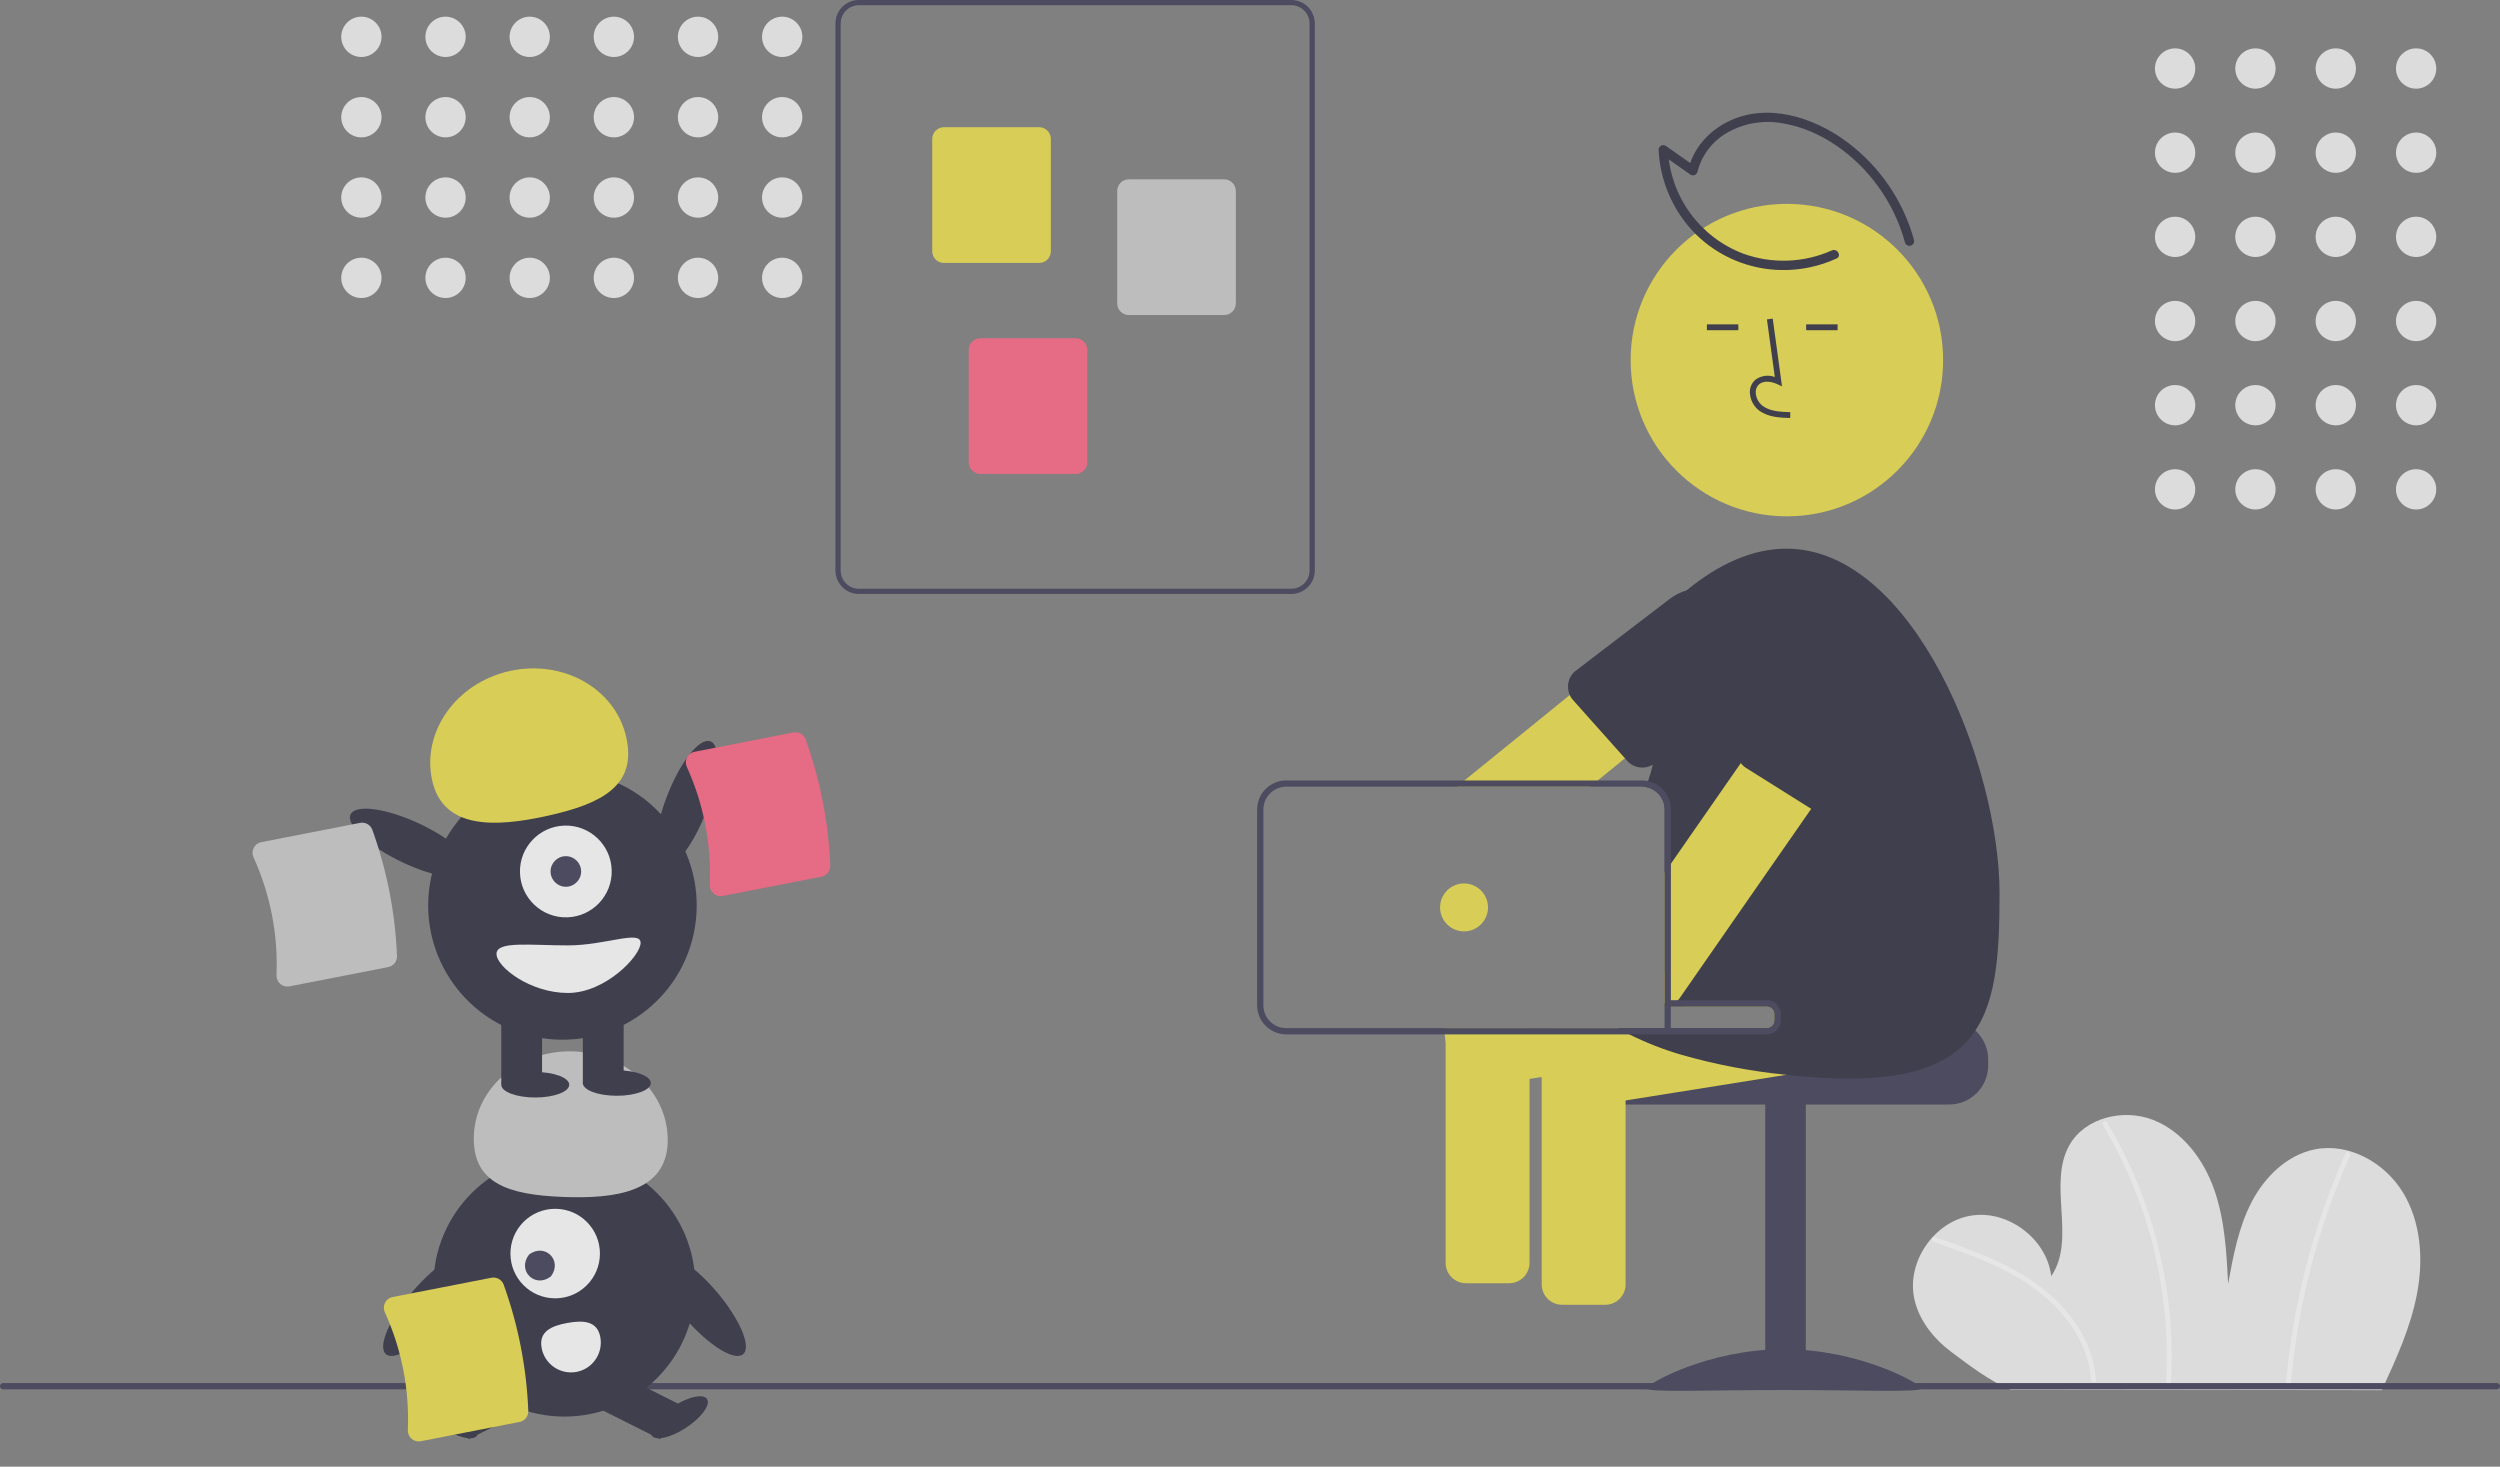 <svg width="75" height="44" viewBox="0 0 75 44" fill="none" xmlns="http://www.w3.org/2000/svg">
<rect x="0" y="0" width="75" height="44" fill="#808080" stroke="none"/>
<g opacity="0.8" clip-path="url(#clip0)">
<path d="M72.484 2.66C72.818 2.66 73.088 2.39 73.088 2.056C73.088 1.722 72.818 1.451 72.484 1.451C72.15 1.451 71.879 1.722 71.879 2.056C71.879 2.39 72.15 2.66 72.484 2.66Z" fill="#F2F2F2"/>
<path d="M70.073 2.66C70.407 2.66 70.678 2.39 70.678 2.056C70.678 1.722 70.407 1.451 70.073 1.451C69.739 1.451 69.469 1.722 69.469 2.056C69.469 2.39 69.739 2.66 70.073 2.66Z" fill="#F2F2F2"/>
<path d="M67.663 2.66C67.997 2.66 68.268 2.39 68.268 2.056C68.268 1.722 67.997 1.451 67.663 1.451C67.329 1.451 67.058 1.722 67.058 2.056C67.058 2.39 67.329 2.66 67.663 2.66Z" fill="#F2F2F2"/>
<path d="M65.253 2.66C65.587 2.66 65.858 2.39 65.858 2.056C65.858 1.722 65.587 1.451 65.253 1.451C64.919 1.451 64.648 1.722 64.648 2.056C64.648 2.39 64.919 2.66 65.253 2.66Z" fill="#F2F2F2"/>
<path d="M72.484 5.185C72.818 5.185 73.088 4.915 73.088 4.581C73.088 4.247 72.818 3.976 72.484 3.976C72.15 3.976 71.879 4.247 71.879 4.581C71.879 4.915 72.15 5.185 72.484 5.185Z" fill="#F2F2F2"/>
<path d="M70.073 5.185C70.407 5.185 70.678 4.915 70.678 4.581C70.678 4.247 70.407 3.976 70.073 3.976C69.739 3.976 69.469 4.247 69.469 4.581C69.469 4.915 69.739 5.185 70.073 5.185Z" fill="#F2F2F2"/>
<path d="M67.663 5.185C67.997 5.185 68.268 4.915 68.268 4.581C68.268 4.247 67.997 3.976 67.663 3.976C67.329 3.976 67.058 4.247 67.058 4.581C67.058 4.915 67.329 5.185 67.663 5.185Z" fill="#F2F2F2"/>
<path d="M65.253 5.185C65.587 5.185 65.858 4.915 65.858 4.581C65.858 4.247 65.587 3.976 65.253 3.976C64.919 3.976 64.648 4.247 64.648 4.581C64.648 4.915 64.919 5.185 65.253 5.185Z" fill="#F2F2F2"/>
<path d="M72.484 7.71C72.818 7.71 73.088 7.439 73.088 7.105C73.088 6.771 72.818 6.501 72.484 6.501C72.15 6.501 71.879 6.771 71.879 7.105C71.879 7.439 72.15 7.71 72.484 7.71Z" fill="#F2F2F2"/>
<path d="M70.073 7.71C70.407 7.71 70.678 7.439 70.678 7.105C70.678 6.771 70.407 6.501 70.073 6.501C69.739 6.501 69.469 6.771 69.469 7.105C69.469 7.439 69.739 7.71 70.073 7.71Z" fill="#F2F2F2"/>
<path d="M67.663 7.71C67.997 7.71 68.268 7.439 68.268 7.105C68.268 6.771 67.997 6.501 67.663 6.501C67.329 6.501 67.058 6.771 67.058 7.105C67.058 7.439 67.329 7.71 67.663 7.71Z" fill="#F2F2F2"/>
<path d="M65.253 7.71C65.587 7.71 65.858 7.439 65.858 7.105C65.858 6.771 65.587 6.501 65.253 6.501C64.919 6.501 64.648 6.771 64.648 7.105C64.648 7.439 64.919 7.71 65.253 7.71Z" fill="#F2F2F2"/>
<path d="M72.484 10.235C72.818 10.235 73.088 9.965 73.088 9.631C73.088 9.297 72.818 9.026 72.484 9.026C72.15 9.026 71.879 9.297 71.879 9.631C71.879 9.965 72.15 10.235 72.484 10.235Z" fill="#F2F2F2"/>
<path d="M70.073 10.235C70.407 10.235 70.678 9.965 70.678 9.631C70.678 9.297 70.407 9.026 70.073 9.026C69.739 9.026 69.469 9.297 69.469 9.631C69.469 9.965 69.739 10.235 70.073 10.235Z" fill="#F2F2F2"/>
<path d="M67.663 10.235C67.997 10.235 68.268 9.965 68.268 9.631C68.268 9.297 67.997 9.026 67.663 9.026C67.329 9.026 67.058 9.297 67.058 9.631C67.058 9.965 67.329 10.235 67.663 10.235Z" fill="#F2F2F2"/>
<path d="M65.253 10.235C65.587 10.235 65.858 9.965 65.858 9.631C65.858 9.297 65.587 9.026 65.253 9.026C64.919 9.026 64.648 9.297 64.648 9.631C64.648 9.965 64.919 10.235 65.253 10.235Z" fill="#F2F2F2"/>
<path d="M72.484 12.76C72.818 12.76 73.088 12.489 73.088 12.155C73.088 11.821 72.818 11.551 72.484 11.551C72.15 11.551 71.879 11.821 71.879 12.155C71.879 12.489 72.15 12.76 72.484 12.76Z" fill="#F2F2F2"/>
<path d="M70.073 12.76C70.407 12.76 70.678 12.489 70.678 12.155C70.678 11.821 70.407 11.551 70.073 11.551C69.739 11.551 69.469 11.821 69.469 12.155C69.469 12.489 69.739 12.76 70.073 12.76Z" fill="#F2F2F2"/>
<path d="M67.663 12.76C67.997 12.76 68.268 12.489 68.268 12.155C68.268 11.821 67.997 11.551 67.663 11.551C67.329 11.551 67.058 11.821 67.058 12.155C67.058 12.489 67.329 12.76 67.663 12.76Z" fill="#F2F2F2"/>
<path d="M65.253 12.76C65.587 12.76 65.858 12.489 65.858 12.155C65.858 11.821 65.587 11.551 65.253 11.551C64.919 11.551 64.648 11.821 64.648 12.155C64.648 12.489 64.919 12.76 65.253 12.76Z" fill="#F2F2F2"/>
<path d="M72.484 15.285C72.818 15.285 73.088 15.014 73.088 14.68C73.088 14.346 72.818 14.076 72.484 14.076C72.15 14.076 71.879 14.346 71.879 14.68C71.879 15.014 72.15 15.285 72.484 15.285Z" fill="#F2F2F2"/>
<path d="M70.073 15.285C70.407 15.285 70.678 15.014 70.678 14.68C70.678 14.346 70.407 14.076 70.073 14.076C69.739 14.076 69.469 14.346 69.469 14.68C69.469 15.014 69.739 15.285 70.073 15.285Z" fill="#F2F2F2"/>
<path d="M67.663 15.285C67.997 15.285 68.268 15.014 68.268 14.68C68.268 14.346 67.997 14.076 67.663 14.076C67.329 14.076 67.058 14.346 67.058 14.68C67.058 15.014 67.329 15.285 67.663 15.285Z" fill="#F2F2F2"/>
<path d="M65.253 15.285C65.587 15.285 65.858 15.014 65.858 14.68C65.858 14.346 65.587 14.076 65.253 14.076C64.919 14.076 64.648 14.346 64.648 14.68C64.648 15.014 64.919 15.285 65.253 15.285Z" fill="#F2F2F2"/>
<path d="M71.454 41.704C71.891 40.761 72.327 39.804 72.516 38.783C72.706 37.761 72.626 36.652 72.084 35.766C71.541 34.88 70.473 34.279 69.453 34.479C68.615 34.644 67.943 35.303 67.549 36.06C67.156 36.818 66.998 37.672 66.844 38.511C66.795 37.557 66.743 36.588 66.426 35.687C66.109 34.786 65.485 33.947 64.596 33.598C63.706 33.249 62.55 33.523 62.081 34.356C61.421 35.528 62.296 37.173 61.537 38.284C61.407 37.169 60.241 36.289 59.134 36.468C58.026 36.647 57.198 37.85 57.426 38.949C57.561 39.603 58.007 40.159 58.541 40.56C59.074 40.962 59.694 41.428 60.307 41.691L71.454 41.704Z" fill="#F2F2F2"/>
<path d="M58.007 37.256C58.887 37.563 59.775 37.874 60.578 38.355C61.298 38.786 61.939 39.366 62.344 40.109C62.566 40.508 62.697 40.95 62.73 41.405C62.736 41.5 62.885 41.501 62.879 41.405C62.827 40.558 62.414 39.782 61.842 39.169C61.215 38.497 60.403 38.037 59.564 37.681C59.066 37.47 58.557 37.29 58.047 37.112C57.956 37.08 57.917 37.224 58.007 37.256H58.007Z" fill="white"/>
<path d="M63.082 33.746C63.623 34.646 64.055 35.607 64.372 36.609C64.689 37.61 64.888 38.645 64.967 39.692C65.01 40.278 65.015 40.867 64.981 41.453C64.975 41.549 65.124 41.549 65.13 41.453C65.19 40.395 65.126 39.334 64.939 38.291C64.752 37.248 64.446 36.23 64.025 35.257C63.789 34.711 63.517 34.181 63.211 33.671C63.2 33.654 63.184 33.643 63.165 33.638C63.147 33.633 63.127 33.636 63.11 33.646C63.093 33.656 63.081 33.672 63.076 33.69C63.071 33.709 63.073 33.729 63.082 33.746Z" fill="white"/>
<path d="M70.367 34.6C69.602 36.318 69.064 38.128 68.766 39.985C68.683 40.507 68.618 41.031 68.572 41.557C68.564 41.653 68.713 41.652 68.721 41.557C68.883 39.705 69.283 37.881 69.912 36.131C70.089 35.639 70.283 35.154 70.496 34.676C70.534 34.589 70.406 34.513 70.367 34.6Z" fill="white"/>
<path d="M74.906 41.679H0.094C0.069 41.679 0.045 41.669 0.027 41.652C0.01 41.634 0 41.611 0 41.586C0 41.561 0.01 41.537 0.027 41.52C0.045 41.502 0.069 41.492 0.094 41.492H74.906C74.931 41.492 74.955 41.502 74.973 41.52C74.99 41.537 75 41.561 75 41.586C75 41.611 74.99 41.634 74.973 41.652C74.955 41.669 74.931 41.679 74.906 41.679Z" fill="#3F3D56"/>
<path d="M38.74 17.819H25.767C25.58 17.819 25.401 17.744 25.27 17.613C25.138 17.481 25.064 17.302 25.063 17.116V0.703C25.064 0.517 25.138 0.338 25.27 0.206C25.401 0.074 25.58 0 25.767 0H38.74C38.927 0 39.105 0.074 39.237 0.206C39.369 0.338 39.443 0.517 39.444 0.703V17.116C39.443 17.302 39.369 17.481 39.237 17.613C39.105 17.744 38.927 17.819 38.74 17.819ZM25.767 0.156C25.622 0.156 25.483 0.214 25.38 0.317C25.278 0.419 25.22 0.558 25.22 0.703V17.116C25.22 17.261 25.278 17.4 25.38 17.502C25.483 17.605 25.622 17.662 25.767 17.663H38.74C38.885 17.662 39.024 17.605 39.127 17.502C39.229 17.4 39.287 17.261 39.287 17.116V0.703C39.287 0.558 39.229 0.419 39.127 0.317C39.024 0.214 38.885 0.156 38.74 0.156H25.767Z" fill="#3F3D56"/>
<path d="M31.174 7.889H28.319C28.225 7.889 28.136 7.852 28.07 7.786C28.004 7.72 27.967 7.63 27.967 7.537V4.167C27.967 4.074 28.004 3.985 28.07 3.919C28.136 3.853 28.225 3.816 28.319 3.816H31.174C31.267 3.816 31.357 3.853 31.423 3.919C31.489 3.985 31.526 4.074 31.526 4.167V7.537C31.526 7.63 31.489 7.72 31.423 7.786C31.357 7.852 31.267 7.889 31.174 7.889Z" fill="#EDE04B"/>
<path d="M36.723 9.452H33.868C33.774 9.452 33.685 9.415 33.619 9.349C33.553 9.283 33.516 9.194 33.516 9.1V5.73C33.516 5.637 33.553 5.548 33.619 5.482C33.685 5.416 33.774 5.379 33.868 5.379H36.723C36.817 5.379 36.906 5.416 36.972 5.482C37.038 5.548 37.075 5.637 37.075 5.73V9.1C37.075 9.194 37.038 9.283 36.972 9.349C36.906 9.415 36.817 9.452 36.723 9.452Z" fill="#CCCCCC"/>
<path d="M32.269 14.219H29.413C29.32 14.219 29.23 14.182 29.164 14.116C29.098 14.05 29.061 13.961 29.061 13.868V10.498C29.061 10.404 29.098 10.315 29.164 10.249C29.23 10.183 29.32 10.146 29.413 10.146H32.269C32.362 10.146 32.451 10.183 32.517 10.249C32.583 10.315 32.62 10.404 32.62 10.498V13.868C32.62 13.961 32.583 14.05 32.517 14.116C32.451 14.182 32.362 14.219 32.269 14.219Z" fill="#FF6584"/>
<path d="M10.841 1.71C11.175 1.71 11.446 1.439 11.446 1.105C11.446 0.771 11.175 0.5 10.841 0.5C10.507 0.5 10.237 0.771 10.237 1.105C10.237 1.439 10.507 1.71 10.841 1.71Z" fill="#F2F2F2"/>
<path d="M10.841 4.121C11.175 4.121 11.446 3.85 11.446 3.516C11.446 3.182 11.175 2.911 10.841 2.911C10.507 2.911 10.237 3.182 10.237 3.516C10.237 3.85 10.507 4.121 10.841 4.121Z" fill="#F2F2F2"/>
<path d="M10.841 6.531C11.175 6.531 11.446 6.26 11.446 5.926C11.446 5.592 11.175 5.321 10.841 5.321C10.507 5.321 10.237 5.592 10.237 5.926C10.237 6.26 10.507 6.531 10.841 6.531Z" fill="#F2F2F2"/>
<path d="M10.841 8.941C11.175 8.941 11.446 8.67 11.446 8.336C11.446 8.002 11.175 7.731 10.841 7.731C10.507 7.731 10.237 8.002 10.237 8.336C10.237 8.67 10.507 8.941 10.841 8.941Z" fill="#F2F2F2"/>
<path d="M13.366 1.71C13.7 1.71 13.971 1.439 13.971 1.105C13.971 0.771 13.7 0.5 13.366 0.5C13.032 0.5 12.762 0.771 12.762 1.105C12.762 1.439 13.032 1.71 13.366 1.71Z" fill="#F2F2F2"/>
<path d="M13.366 4.121C13.7 4.121 13.971 3.85 13.971 3.516C13.971 3.182 13.7 2.911 13.366 2.911C13.032 2.911 12.762 3.182 12.762 3.516C12.762 3.85 13.032 4.121 13.366 4.121Z" fill="#F2F2F2"/>
<path d="M13.366 6.531C13.7 6.531 13.971 6.26 13.971 5.926C13.971 5.592 13.7 5.321 13.366 5.321C13.032 5.321 12.762 5.592 12.762 5.926C12.762 6.26 13.032 6.531 13.366 6.531Z" fill="#F2F2F2"/>
<path d="M13.366 8.941C13.7 8.941 13.971 8.67 13.971 8.336C13.971 8.002 13.7 7.731 13.366 7.731C13.032 7.731 12.762 8.002 12.762 8.336C12.762 8.67 13.032 8.941 13.366 8.941Z" fill="#F2F2F2"/>
<path d="M15.891 1.71C16.225 1.71 16.496 1.439 16.496 1.105C16.496 0.771 16.225 0.5 15.891 0.5C15.557 0.5 15.287 0.771 15.287 1.105C15.287 1.439 15.557 1.71 15.891 1.71Z" fill="#F2F2F2"/>
<path d="M15.891 4.121C16.225 4.121 16.496 3.85 16.496 3.516C16.496 3.182 16.225 2.911 15.891 2.911C15.557 2.911 15.287 3.182 15.287 3.516C15.287 3.85 15.557 4.121 15.891 4.121Z" fill="#F2F2F2"/>
<path d="M15.891 6.531C16.225 6.531 16.496 6.26 16.496 5.926C16.496 5.592 16.225 5.321 15.891 5.321C15.557 5.321 15.287 5.592 15.287 5.926C15.287 6.26 15.557 6.531 15.891 6.531Z" fill="#F2F2F2"/>
<path d="M15.891 8.941C16.225 8.941 16.496 8.67 16.496 8.336C16.496 8.002 16.225 7.731 15.891 7.731C15.557 7.731 15.287 8.002 15.287 8.336C15.287 8.67 15.557 8.941 15.891 8.941Z" fill="#F2F2F2"/>
<path d="M18.416 1.71C18.75 1.71 19.021 1.439 19.021 1.105C19.021 0.771 18.75 0.5 18.416 0.5C18.082 0.5 17.811 0.771 17.811 1.105C17.811 1.439 18.082 1.71 18.416 1.71Z" fill="#F2F2F2"/>
<path d="M18.416 4.121C18.75 4.121 19.021 3.85 19.021 3.516C19.021 3.182 18.75 2.911 18.416 2.911C18.082 2.911 17.811 3.182 17.811 3.516C17.811 3.85 18.082 4.121 18.416 4.121Z" fill="#F2F2F2"/>
<path d="M18.416 6.531C18.75 6.531 19.021 6.26 19.021 5.926C19.021 5.592 18.75 5.321 18.416 5.321C18.082 5.321 17.811 5.592 17.811 5.926C17.811 6.26 18.082 6.531 18.416 6.531Z" fill="#F2F2F2"/>
<path d="M18.416 8.941C18.75 8.941 19.021 8.67 19.021 8.336C19.021 8.002 18.75 7.731 18.416 7.731C18.082 7.731 17.811 8.002 17.811 8.336C17.811 8.67 18.082 8.941 18.416 8.941Z" fill="#F2F2F2"/>
<path d="M20.941 1.71C21.275 1.71 21.546 1.439 21.546 1.105C21.546 0.771 21.275 0.5 20.941 0.5C20.607 0.5 20.336 0.771 20.336 1.105C20.336 1.439 20.607 1.71 20.941 1.71Z" fill="#F2F2F2"/>
<path d="M20.941 4.121C21.275 4.121 21.546 3.85 21.546 3.516C21.546 3.182 21.275 2.911 20.941 2.911C20.607 2.911 20.336 3.182 20.336 3.516C20.336 3.85 20.607 4.121 20.941 4.121Z" fill="#F2F2F2"/>
<path d="M20.941 6.531C21.275 6.531 21.546 6.26 21.546 5.926C21.546 5.592 21.275 5.321 20.941 5.321C20.607 5.321 20.336 5.592 20.336 5.926C20.336 6.26 20.607 6.531 20.941 6.531Z" fill="#F2F2F2"/>
<path d="M20.941 8.941C21.275 8.941 21.546 8.67 21.546 8.336C21.546 8.002 21.275 7.731 20.941 7.731C20.607 7.731 20.336 8.002 20.336 8.336C20.336 8.67 20.607 8.941 20.941 8.941Z" fill="#F2F2F2"/>
<path d="M23.466 1.71C23.8 1.71 24.071 1.439 24.071 1.105C24.071 0.771 23.8 0.5 23.466 0.5C23.132 0.5 22.861 0.771 22.861 1.105C22.861 1.439 23.132 1.71 23.466 1.71Z" fill="#F2F2F2"/>
<path d="M23.466 4.121C23.8 4.121 24.071 3.85 24.071 3.516C24.071 3.182 23.8 2.911 23.466 2.911C23.132 2.911 22.861 3.182 22.861 3.516C22.861 3.85 23.132 4.121 23.466 4.121Z" fill="#F2F2F2"/>
<path d="M23.466 6.531C23.8 6.531 24.071 6.26 24.071 5.926C24.071 5.592 23.8 5.321 23.466 5.321C23.132 5.321 22.861 5.592 22.861 5.926C22.861 6.26 23.132 6.531 23.466 6.531Z" fill="#F2F2F2"/>
<path d="M23.466 8.941C23.8 8.941 24.071 8.67 24.071 8.336C24.071 8.002 23.8 7.731 23.466 7.731C23.132 7.731 22.861 8.002 22.861 8.336C22.861 8.67 23.132 8.941 23.466 8.941Z" fill="#F2F2F2"/>
<path d="M16.931 42.497C19.1 42.497 20.859 40.738 20.859 38.568C20.859 36.398 19.1 34.639 16.931 34.639C14.761 34.639 13.002 36.398 13.002 38.568C13.002 40.738 14.761 42.497 16.931 42.497Z" fill="#2F2E41"/>
<path d="M15.437 41.149L13.524 42.107L14.059 43.174L15.971 42.217L15.437 41.149Z" fill="#2F2E41"/>
<path d="M14.311 43.066C14.425 42.894 14.145 42.509 13.686 42.207C13.227 41.904 12.764 41.799 12.65 41.971C12.537 42.143 12.817 42.527 13.275 42.83C13.734 43.132 14.198 43.238 14.311 43.066Z" fill="#2F2E41"/>
<path d="M18.424 41.149L17.89 42.216L19.802 43.174L20.337 42.107L18.424 41.149Z" fill="#2F2E41"/>
<path d="M20.586 42.829C21.044 42.527 21.324 42.142 21.211 41.971C21.098 41.798 20.634 41.904 20.175 42.207C19.717 42.509 19.437 42.894 19.55 43.066C19.664 43.237 20.127 43.132 20.586 42.829Z" fill="#2F2E41"/>
<path d="M16.656 38.95C17.397 38.95 17.998 38.349 17.998 37.607C17.998 36.865 17.397 36.264 16.656 36.264C15.914 36.264 15.313 36.865 15.313 37.607C15.313 38.349 15.914 38.95 16.656 38.95Z" fill="white"/>
<path d="M15.869 37.639C16.348 37.275 16.89 37.816 16.525 38.295C16.046 38.66 15.504 38.118 15.869 37.639Z" fill="#3F3D56"/>
<path d="M20.03 34.294C20.089 32.839 18.835 31.607 17.23 31.542C15.624 31.477 14.275 32.603 14.216 34.058C14.157 35.512 15.273 35.843 16.878 35.908C18.484 35.973 19.971 35.748 20.03 34.294Z" fill="#CCCCCC"/>
<path d="M22.294 40.626C22.553 40.404 22.189 39.557 21.483 38.733C20.776 37.91 19.994 37.423 19.735 37.645C19.477 37.866 19.84 38.714 20.547 39.537C21.254 40.36 22.036 40.847 22.294 40.626Z" fill="#2F2E41"/>
<path d="M13.325 39.536C14.032 38.713 14.395 37.866 14.137 37.644C13.878 37.422 13.096 37.91 12.389 38.733C11.683 39.556 11.319 40.403 11.578 40.625C11.836 40.847 12.618 40.36 13.325 39.536Z" fill="#2F2E41"/>
<path d="M18.01 40.116C18.031 40.232 18.029 40.351 18.004 40.466C17.98 40.581 17.932 40.69 17.865 40.786C17.799 40.883 17.713 40.966 17.614 41.03C17.516 41.093 17.405 41.137 17.289 41.158C17.174 41.179 17.055 41.177 16.94 41.152C16.825 41.127 16.716 41.08 16.619 41.013C16.523 40.946 16.44 40.861 16.377 40.762C16.313 40.663 16.269 40.553 16.248 40.437L16.248 40.435C16.16 39.949 16.536 39.777 17.023 39.688C17.509 39.6 17.922 39.63 18.01 40.116Z" fill="white"/>
<path d="M58.475 30.61H53.237C53.237 30.672 53.213 30.732 53.169 30.776C53.125 30.819 53.066 30.844 53.004 30.844H47.862C47.789 30.899 47.723 30.962 47.665 31.031C47.489 31.241 47.393 31.506 47.394 31.779V31.966C47.394 32.276 47.517 32.574 47.736 32.793C47.955 33.012 48.253 33.135 48.563 33.135H58.475C58.785 33.135 59.082 33.012 59.302 32.792C59.521 32.573 59.644 32.276 59.644 31.966V31.779C59.644 31.469 59.52 31.172 59.301 30.953C59.082 30.734 58.785 30.611 58.475 30.61Z" fill="#3F3D56"/>
<path d="M54.173 33.089H52.958V41.692H54.173V33.089Z" fill="#3F3D56"/>
<path d="M57.633 41.65C57.633 41.781 55.791 41.7 53.519 41.7C51.246 41.7 49.404 41.781 49.404 41.65C49.404 41.518 51.246 40.476 53.519 40.476C55.791 40.476 57.633 41.518 57.633 41.65Z" fill="#3F3D56"/>
<path d="M58.246 30.88L58.042 29.604C58.017 29.443 57.928 29.299 57.796 29.204C57.664 29.108 57.5 29.069 57.339 29.094L55.236 29.43L51.634 30.005L50.462 30.192H53.004C53.066 30.192 53.125 30.217 53.169 30.261C53.213 30.305 53.237 30.364 53.237 30.426V30.61C53.237 30.672 53.213 30.732 53.169 30.775C53.125 30.819 53.066 30.844 53.004 30.844H46.535C46.445 30.886 46.367 30.951 46.308 31.031C46.258 31.096 46.222 31.171 46.202 31.251C46.182 31.331 46.179 31.414 46.192 31.495L46.25 31.858L46.32 32.298L46.396 32.771C46.422 32.932 46.51 33.075 46.641 33.171C46.773 33.266 46.937 33.305 47.097 33.28L48.768 33.014L53.588 32.244L57.737 31.582C57.897 31.556 58.041 31.467 58.136 31.336C58.231 31.204 58.271 31.04 58.246 30.88Z" fill="#EDE04B"/>
<path d="M48.64 31.031C48.579 30.949 48.497 30.885 48.404 30.844H46.616C46.522 30.885 46.44 30.949 46.378 31.031C46.295 31.138 46.25 31.269 46.25 31.404V38.531C46.25 38.693 46.315 38.849 46.43 38.964C46.544 39.079 46.7 39.143 46.863 39.144H48.156C48.318 39.143 48.474 39.079 48.589 38.964C48.704 38.849 48.768 38.693 48.768 38.531V31.404C48.769 31.269 48.723 31.138 48.64 31.031Z" fill="#EDE04B"/>
<path d="M52.532 18.893L52.52 18.877L51.718 17.888C51.675 17.835 51.623 17.79 51.565 17.755C51.535 17.734 51.501 17.717 51.466 17.704C51.415 17.683 51.361 17.67 51.306 17.665C51.27 17.661 51.233 17.66 51.196 17.663C51.195 17.663 51.195 17.663 51.194 17.664C51.07 17.673 50.952 17.72 50.856 17.799L49.209 19.134L47.093 20.851L43.934 23.413L43.704 23.6H47.7L47.931 23.413L48.695 22.793L48.75 22.75L52.44 19.757L52.443 19.755C52.519 19.694 52.578 19.615 52.617 19.526C52.643 19.467 52.66 19.405 52.666 19.341C52.675 19.262 52.667 19.181 52.644 19.104C52.621 19.027 52.583 18.955 52.532 18.893Z" fill="#EDE04B"/>
<path d="M52.52 18.877C52.469 18.625 52.354 18.39 52.187 18.194C52.021 17.997 51.807 17.845 51.566 17.754C51.528 17.74 51.492 17.727 51.454 17.717C51.37 17.692 51.283 17.674 51.196 17.663C51.195 17.663 51.195 17.663 51.194 17.664C50.801 17.618 50.405 17.727 50.091 17.968L47.242 20.146C47.182 20.2 47.133 20.265 47.098 20.339C47.064 20.412 47.044 20.492 47.041 20.573C47.037 20.668 47.054 20.763 47.093 20.851C47.102 20.87 47.112 20.89 47.123 20.909C47.145 20.947 47.172 20.982 47.202 21.013L47.658 21.526L48.72 22.716L48.75 22.75L48.818 22.828C48.872 22.887 48.938 22.935 49.011 22.97C49.084 23.004 49.163 23.023 49.243 23.027C49.324 23.03 49.404 23.018 49.48 22.99C49.556 22.963 49.625 22.921 49.685 22.866L52.142 20.227C52.269 20.09 52.37 19.93 52.44 19.756C52.552 19.477 52.58 19.172 52.52 18.877Z" fill="#2F2E41"/>
<path d="M53.606 15.49C56.195 15.49 58.294 13.392 58.294 10.803C58.294 8.214 56.195 6.116 53.606 6.116C51.018 6.116 48.919 8.214 48.919 10.803C48.919 13.392 51.018 15.49 53.606 15.49Z" fill="#EDE04B"/>
<path d="M55.364 30.234L55.236 29.43L55.16 28.958C55.134 28.797 55.046 28.654 54.914 28.558C54.783 28.463 54.618 28.424 54.458 28.449L51.051 28.992L50.127 29.14L49.94 29.17V30.192H53.004C53.066 30.192 53.125 30.217 53.169 30.261C53.213 30.305 53.237 30.364 53.237 30.426V30.61C53.237 30.672 53.213 30.732 53.169 30.776C53.125 30.819 53.066 30.844 53.004 30.844H43.309C43.309 30.846 43.31 30.848 43.31 30.85L43.368 31.212L43.514 32.125C43.539 32.286 43.628 32.429 43.759 32.525C43.891 32.62 44.055 32.659 44.215 32.634L45.886 32.367L46.25 32.309L46.32 32.298L48.768 31.907L50.434 31.641L53.077 31.219L53.116 31.212L54.854 30.936C55.015 30.91 55.159 30.822 55.254 30.69C55.35 30.559 55.389 30.395 55.364 30.234Z" fill="#EDE04B"/>
<path d="M59.986 26.795C59.986 30.616 59.597 32.901 53.612 32.247C53.604 32.246 53.596 32.245 53.588 32.244C52.521 32.138 51.465 31.936 50.434 31.641C49.898 31.484 49.377 31.28 48.878 31.031C48.76 30.971 48.647 30.909 48.535 30.844H53.004C53.066 30.844 53.125 30.819 53.169 30.775C53.213 30.732 53.237 30.672 53.237 30.61V30.426C53.237 30.364 53.213 30.305 53.169 30.261C53.125 30.217 53.066 30.192 53.004 30.192H49.94V24.286C49.94 24.104 49.867 23.93 49.739 23.801C49.611 23.673 49.436 23.6 49.255 23.6H49.381C49.402 23.538 49.424 23.476 49.447 23.413C49.675 22.782 49.652 22.285 49.975 21.667C50.418 20.814 50.421 19.957 51.003 19.236C51.437 18.7 50.108 18.115 50.596 17.713C51.535 16.939 52.556 16.46 53.592 16.46C57.413 16.46 59.986 22.974 59.986 26.795Z" fill="#2F2E41"/>
<path d="M53.705 12.54L53.71 12.365C53.384 12.356 53.096 12.335 52.881 12.178C52.819 12.131 52.769 12.071 52.733 12.002C52.697 11.934 52.676 11.858 52.672 11.781C52.668 11.734 52.675 11.687 52.693 11.643C52.71 11.599 52.738 11.559 52.773 11.528C52.916 11.407 53.147 11.446 53.315 11.523L53.46 11.589L53.182 9.558L53.008 9.582L53.245 11.31C53.148 11.274 53.044 11.263 52.942 11.277C52.84 11.292 52.743 11.332 52.66 11.394C52.604 11.443 52.561 11.503 52.532 11.572C52.504 11.64 52.492 11.714 52.497 11.787C52.502 11.891 52.53 11.992 52.578 12.084C52.627 12.176 52.695 12.256 52.777 12.319C53.055 12.522 53.415 12.532 53.705 12.54Z" fill="#2F2E41"/>
<path d="M52.15 9.731H51.207V9.906H52.15V9.731Z" fill="#2F2E41"/>
<path d="M55.128 9.731H54.185V9.906H55.128V9.731Z" fill="#2F2E41"/>
<path d="M56.393 20.232L56.021 19.974L55.33 19.494C55.197 19.402 55.032 19.366 54.872 19.395C54.712 19.424 54.57 19.515 54.477 19.649L52.225 22.891L50.127 25.91L49.94 26.179V30.192H49.957C50.103 30.177 50.238 30.111 50.339 30.005C50.361 29.983 50.381 29.959 50.398 29.933L51.051 28.992L52.664 26.67L54.336 24.265L54.495 24.036L56.545 21.085C56.556 21.07 56.567 21.053 56.576 21.037C56.585 21.021 56.594 21.004 56.601 20.987C56.66 20.857 56.671 20.71 56.633 20.572C56.595 20.434 56.51 20.314 56.393 20.232Z" fill="#EDE04B"/>
<path d="M56.399 18.95C56.333 18.906 56.264 18.868 56.192 18.835C55.872 18.689 55.512 18.657 55.172 18.745C54.831 18.833 54.532 19.035 54.323 19.318L52.195 22.204C52.152 22.273 52.123 22.349 52.111 22.429C52.098 22.509 52.101 22.591 52.12 22.669C52.139 22.748 52.173 22.822 52.221 22.887C52.269 22.953 52.329 23.008 52.399 23.049L54.336 24.265L54.361 24.28L54.458 24.341C54.597 24.425 54.764 24.451 54.922 24.412C55.08 24.373 55.216 24.274 55.3 24.135L56.803 21.152L56.828 21.102L56.83 21.101L56.922 20.915C57.091 20.581 57.131 20.195 57.035 19.833C56.938 19.471 56.712 19.156 56.399 18.95Z" fill="#2F2E41"/>
<path d="M43.368 30.844V37.885C43.368 38.047 43.433 38.203 43.547 38.318C43.662 38.432 43.818 38.497 43.98 38.497H45.274C45.436 38.497 45.592 38.432 45.706 38.318C45.821 38.203 45.886 38.047 45.886 37.885V30.844H43.368Z" fill="#EDE04B"/>
<path d="M53.004 30.005H50.127V24.286C50.127 24.054 50.035 23.832 49.871 23.669C49.708 23.505 49.486 23.413 49.255 23.413H38.587C38.356 23.413 38.134 23.505 37.97 23.669C37.806 23.832 37.714 24.054 37.714 24.286V30.158C37.714 30.39 37.806 30.612 37.97 30.775C38.134 30.939 38.356 31.031 38.587 31.031H53.004C53.019 31.031 53.033 31.03 53.047 31.029C53.06 31.028 53.073 31.025 53.086 31.023C53.181 31.004 53.267 30.952 53.329 30.877C53.391 30.802 53.424 30.707 53.425 30.61V30.426C53.425 30.314 53.38 30.207 53.301 30.128C53.222 30.049 53.115 30.005 53.004 30.005ZM53.004 30.844H38.587C38.405 30.844 38.231 30.772 38.102 30.643C37.974 30.515 37.901 30.34 37.901 30.158V24.286C37.901 24.104 37.974 23.929 38.102 23.801C38.231 23.672 38.405 23.6 38.587 23.6H49.255C49.436 23.6 49.611 23.673 49.739 23.801C49.868 23.93 49.94 24.104 49.94 24.286V30.192H53.004C53.066 30.192 53.125 30.217 53.169 30.261C53.213 30.304 53.237 30.364 53.237 30.426V30.61C53.237 30.672 53.213 30.732 53.169 30.775C53.125 30.819 53.066 30.844 53.004 30.844Z" fill="#3F3D56"/>
<path d="M43.921 27.941C44.318 27.941 44.64 27.619 44.64 27.222C44.64 26.825 44.318 26.503 43.921 26.503C43.523 26.503 43.202 26.825 43.202 27.222C43.202 27.619 43.523 27.941 43.921 27.941Z" fill="#EDE04B"/>
<path d="M50.124 30.104H49.937V30.946H50.124V30.104Z" fill="#3F3D56"/>
<path d="M21.186 24.348C21.584 23.309 21.641 22.366 21.315 22.241C20.989 22.116 20.403 22.857 20.006 23.896C19.608 24.935 19.551 25.878 19.877 26.003C20.203 26.128 20.79 25.387 21.186 24.348Z" fill="#2F2E41"/>
<path d="M20.849 27.809C21.205 25.613 19.714 23.544 17.518 23.188C15.323 22.832 13.254 24.323 12.898 26.518C12.542 28.714 14.033 30.783 16.228 31.139C18.424 31.495 20.493 30.004 20.849 27.809Z" fill="#2F2E41"/>
<path d="M16.262 30.324H15.038V32.517H16.262V30.324Z" fill="#2F2E41"/>
<path d="M18.709 30.324H17.485V32.517H18.709V30.324Z" fill="#2F2E41"/>
<path d="M16.058 32.925C16.621 32.925 17.077 32.753 17.077 32.542C17.077 32.331 16.621 32.16 16.058 32.16C15.494 32.16 15.038 32.331 15.038 32.542C15.038 32.753 15.494 32.925 16.058 32.925Z" fill="#2F2E41"/>
<path d="M18.505 32.873C19.068 32.873 19.524 32.702 19.524 32.491C19.524 32.28 19.068 32.108 18.505 32.108C17.942 32.108 17.485 32.28 17.485 32.491C17.485 32.702 17.942 32.873 18.505 32.873Z" fill="#2F2E41"/>
<path d="M17.016 27.52C17.776 27.497 18.373 26.863 18.351 26.104C18.329 25.344 17.695 24.746 16.935 24.768C16.175 24.79 15.577 25.424 15.599 26.184C15.622 26.944 16.256 27.542 17.016 27.52Z" fill="white"/>
<path d="M16.975 26.603C17.229 26.603 17.434 26.397 17.434 26.144C17.434 25.891 17.229 25.685 16.975 25.685C16.722 25.685 16.517 25.891 16.517 26.144C16.517 26.397 16.722 26.603 16.975 26.603Z" fill="#3F3D56"/>
<path d="M12.966 23.418C12.641 21.962 13.681 20.49 15.288 20.131C16.896 19.772 18.463 20.662 18.788 22.118C19.113 23.575 18.048 24.112 16.44 24.471C14.833 24.83 13.292 24.875 12.966 23.418Z" fill="#EDE04B"/>
<path d="M14.156 26.157C14.306 25.842 13.613 25.2 12.608 24.723C11.603 24.247 10.667 24.116 10.518 24.432C10.368 24.747 11.061 25.389 12.066 25.866C13.071 26.342 14.007 26.473 14.156 26.157Z" fill="#2F2E41"/>
<path d="M14.895 28.616C14.895 29.011 15.91 29.789 17.036 29.789C18.163 29.789 19.218 28.679 19.218 28.285C19.218 27.891 18.163 28.362 17.036 28.362C15.91 28.362 14.895 28.222 14.895 28.616Z" fill="white"/>
<path d="M24.646 26.3L21.681 26.879C21.633 26.888 21.584 26.887 21.536 26.874C21.489 26.862 21.445 26.839 21.408 26.807C21.37 26.774 21.34 26.734 21.321 26.688C21.301 26.642 21.292 26.593 21.294 26.543C21.345 25.327 21.108 24.117 20.605 23.009C20.584 22.964 20.573 22.915 20.574 22.865C20.576 22.815 20.588 22.767 20.611 22.722C20.633 22.679 20.665 22.641 20.704 22.611C20.743 22.582 20.788 22.562 20.837 22.553L23.801 21.974C23.877 21.959 23.956 21.972 24.023 22.01C24.09 22.048 24.142 22.108 24.169 22.18C24.607 23.399 24.857 24.677 24.908 25.971C24.911 26.048 24.886 26.123 24.837 26.184C24.789 26.244 24.721 26.285 24.646 26.3Z" fill="#FF6584"/>
<path d="M11.647 29.012L8.682 29.591C8.634 29.601 8.585 29.599 8.537 29.586C8.49 29.574 8.446 29.551 8.409 29.519C8.371 29.486 8.342 29.446 8.322 29.4C8.302 29.354 8.293 29.305 8.295 29.255C8.346 28.039 8.11 26.829 7.606 25.721C7.585 25.676 7.575 25.627 7.576 25.577C7.577 25.527 7.589 25.479 7.612 25.434C7.634 25.391 7.666 25.353 7.705 25.323C7.744 25.294 7.79 25.274 7.838 25.265L10.802 24.686C10.878 24.671 10.957 24.684 11.024 24.722C11.091 24.76 11.143 24.82 11.17 24.893C11.608 26.111 11.858 27.389 11.91 28.683C11.912 28.76 11.887 28.835 11.839 28.896C11.791 28.956 11.723 28.997 11.647 29.012Z" fill="#CCCCCC"/>
<path d="M54.955 7.513C54.111 7.889 53.154 7.923 52.286 7.605C51.649 7.361 51.098 6.937 50.698 6.384C50.299 5.832 50.07 5.175 50.038 4.494L49.827 4.615L50.717 5.241C50.736 5.252 50.757 5.258 50.778 5.26C50.799 5.261 50.821 5.258 50.841 5.25C50.86 5.241 50.878 5.229 50.892 5.213C50.907 5.197 50.917 5.178 50.923 5.157C50.986 4.907 51.099 4.672 51.257 4.467C51.414 4.263 51.612 4.093 51.838 3.968C52.333 3.692 52.909 3.596 53.468 3.697C54.624 3.885 55.665 4.655 56.342 5.59C56.712 6.099 56.986 6.67 57.15 7.277C57.161 7.312 57.185 7.341 57.217 7.358C57.249 7.376 57.286 7.38 57.321 7.37C57.356 7.361 57.386 7.338 57.405 7.307C57.423 7.275 57.429 7.238 57.421 7.203C57.098 6.023 56.389 4.986 55.407 4.257C54.403 3.51 52.996 3.059 51.814 3.662C51.251 3.948 50.794 4.459 50.653 5.083L50.859 4.999L49.969 4.373C49.947 4.361 49.923 4.354 49.899 4.354C49.874 4.354 49.85 4.361 49.829 4.373C49.807 4.385 49.789 4.403 49.777 4.424C49.765 4.445 49.758 4.469 49.758 4.494C49.802 5.439 50.193 6.334 50.856 7.009C51.55 7.702 52.488 8.094 53.469 8.101C54.03 8.108 54.586 7.989 55.097 7.755C55.261 7.68 55.118 7.438 54.955 7.513Z" fill="#2F2E41"/>
<path d="M15.587 42.658L12.622 43.237C12.574 43.246 12.524 43.245 12.477 43.232C12.43 43.22 12.386 43.197 12.349 43.165C12.311 43.132 12.281 43.092 12.262 43.046C12.242 43 12.233 42.951 12.235 42.901C12.286 41.685 12.05 40.475 11.545 39.367C11.525 39.322 11.514 39.273 11.515 39.223C11.517 39.173 11.529 39.124 11.552 39.08C11.574 39.037 11.606 38.999 11.645 38.969C11.684 38.94 11.729 38.92 11.778 38.911L14.742 38.332C14.818 38.317 14.896 38.33 14.964 38.368C15.031 38.406 15.083 38.466 15.11 38.539C15.548 39.757 15.798 41.035 15.849 42.329C15.852 42.406 15.827 42.481 15.778 42.542C15.73 42.602 15.662 42.643 15.587 42.658Z" fill="#EDE04B"/>
</g>
<defs>
<clipPath id="clip0">
<rect width="75" height="43.243" fill="white"/>
</clipPath>
</defs>
</svg>
